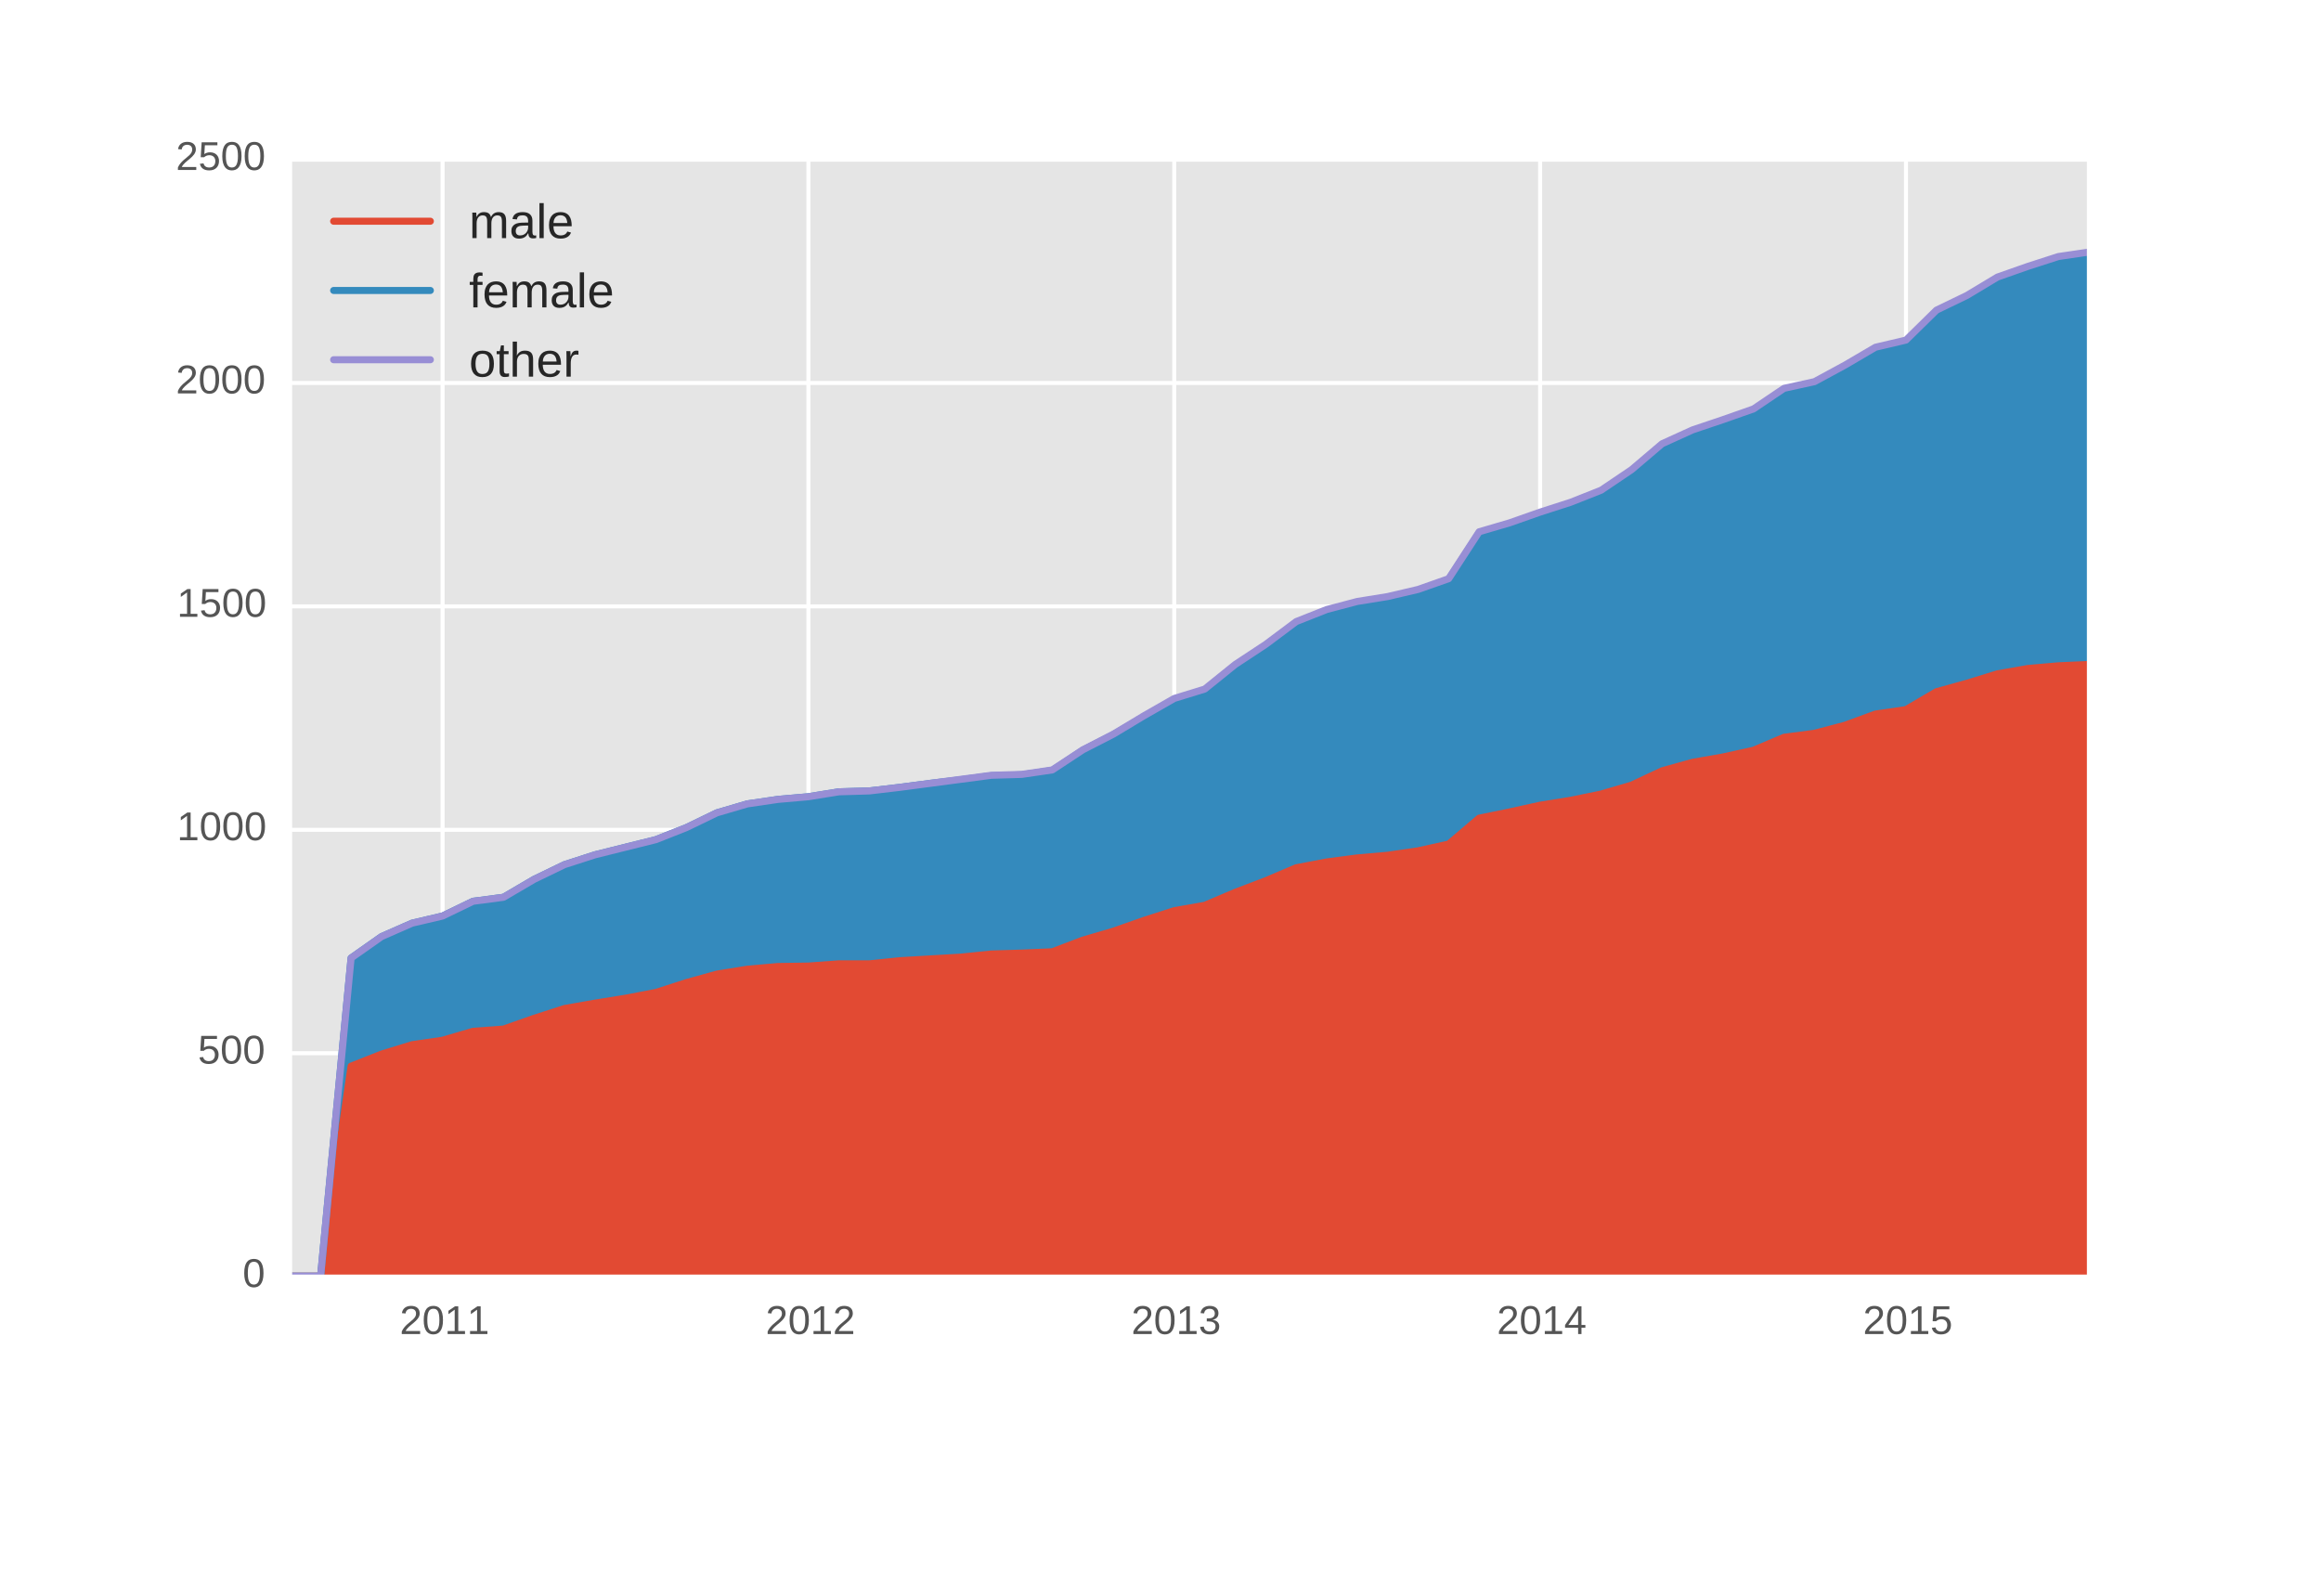 <?xml version="1.0" encoding="utf-8" standalone="no"?>
<!DOCTYPE svg PUBLIC "-//W3C//DTD SVG 1.1//EN"
  "http://www.w3.org/Graphics/SVG/1.1/DTD/svg11.dtd">
<!-- Created with matplotlib (http://matplotlib.org/) -->
<svg height="396pt" version="1.1" viewBox="0 0 576 396" width="576pt" xmlns="http://www.w3.org/2000/svg" xmlns:xlink="http://www.w3.org/1999/xlink">
 <defs>
  <style type="text/css">
*{stroke-linecap:butt;stroke-linejoin:round;}
  </style>
 </defs>
 <g id="figure_1">
  <g id="patch_1">
   <path d="
M0 396
L576 396
L576 0
L0 0
z
" style="fill:#ffffff;"/>
  </g>
  <g id="axes_1">
   <g id="patch_2">
    <path d="
M72 316.8
L518.4 316.8
L518.4 39.6
L72 39.6
z
" style="fill:#e5e5e5;"/>
   </g>
   <g id="matplotlib.axis_1">
    <g id="xtick_1">
     <g id="line2d_1">
      <path clip-path="url(#p8a09ff3b76)" d="
M109.831 316.8
L109.831 39.6" style="fill:none;stroke:#ffffff;stroke-linecap:round;"/>
     </g>
     <g id="line2d_2">
      <defs>
       <path d="
M0 0
L0 0" id="mbebddedda8" style="stroke:#555555;"/>
      </defs>
      <g>
       <use style="fill:#555555;stroke:#555555;" x="109.831" xlink:href="#mbebddedda8" y="316.8"/>
      </g>
     </g>
     <g id="line2d_3">
      <g>
       <use style="fill:#555555;stroke:#555555;" x="109.831" xlink:href="#mbebddedda8" y="39.6"/>
      </g>
     </g>
     <g id="text_1">
      <!-- 2011 -->
      <defs>
       <path d="
M5.031 0
L5.031 6.203
Q7.516 11.922 11.109 16.281
Q14.703 20.656 18.656 24.188
Q22.609 27.734 26.484 30.766
Q30.375 33.797 33.5 36.812
Q36.625 39.844 38.547 43.156
Q40.484 46.484 40.484 50.688
Q40.484 53.609 39.594 55.828
Q38.719 58.062 37.062 59.562
Q35.406 61.078 33.078 61.828
Q30.766 62.594 27.938 62.594
Q25.297 62.594 22.969 61.859
Q20.656 61.141 18.844 59.672
Q17.047 58.203 15.891 56.031
Q14.75 53.859 14.406 50.984
L5.422 51.812
Q5.859 55.516 7.469 58.781
Q9.078 62.062 11.906 64.531
Q14.75 67 18.719 68.406
Q22.703 69.828 27.938 69.828
Q33.062 69.828 37.062 68.609
Q41.062 67.391 43.812 64.984
Q46.578 62.594 48.047 59.078
Q49.516 55.562 49.516 50.984
Q49.516 47.516 48.266 44.391
Q47.016 41.266 44.938 38.422
Q42.875 35.594 40.141 32.953
Q37.406 30.328 34.422 27.812
Q31.453 25.297 28.422 22.828
Q25.391 20.359 22.719 17.859
Q20.062 15.375 17.969 12.812
Q15.875 10.25 14.703 7.469
L50.594 7.469
L50.594 0
z
" id="LiberationSans-32"/>
       <path d="
M7.625 0
L7.625 7.469
L25.141 7.469
L25.141 60.406
L9.625 49.312
L9.625 57.625
L25.875 68.797
L33.984 68.797
L33.984 7.469
L50.734 7.469
L50.734 0
z
" id="LiberationSans-31"/>
       <path d="
M51.703 34.422
Q51.703 24.516 49.828 17.75
Q47.953 10.984 44.703 6.812
Q41.453 2.641 37.062 0.828
Q32.672 -0.984 27.688 -0.984
Q22.656 -0.984 18.312 0.828
Q13.969 2.641 10.766 6.781
Q7.562 10.938 5.734 17.703
Q3.906 24.469 3.906 34.422
Q3.906 44.828 5.734 51.641
Q7.562 58.453 10.781 62.5
Q14.016 66.547 18.406 68.188
Q22.797 69.828 27.984 69.828
Q32.906 69.828 37.219 68.188
Q41.547 66.547 44.766 62.5
Q48 58.453 49.844 51.641
Q51.703 44.828 51.703 34.422
M42.781 34.422
Q42.781 42.625 41.797 48.062
Q40.828 53.516 38.922 56.766
Q37.016 60.016 34.25 61.359
Q31.5 62.703 27.984 62.703
Q24.266 62.703 21.438 61.328
Q18.609 59.969 16.672 56.719
Q14.75 53.469 13.766 48.016
Q12.797 42.578 12.797 34.422
Q12.797 26.516 13.797 21.094
Q14.797 15.672 16.719 12.375
Q18.656 9.078 21.438 7.641
Q24.219 6.203 27.781 6.203
Q31.25 6.203 34.031 7.641
Q36.812 9.078 38.734 12.375
Q40.672 15.672 41.719 21.094
Q42.781 26.516 42.781 34.422" id="LiberationSans-30"/>
      </defs>
      <g style="fill:#555555;" transform="translate(99.204 331.047)scale(0.1 -0.1)">
       <use xlink:href="#LiberationSans-32"/>
       <use x="55.615" xlink:href="#LiberationSans-30"/>
       <use x="111.23" xlink:href="#LiberationSans-31"/>
       <use x="166.846" xlink:href="#LiberationSans-31"/>
      </g>
     </g>
    </g>
    <g id="xtick_2">
     <g id="line2d_4">
      <path clip-path="url(#p8a09ff3b76)" d="
M200.624 316.8
L200.624 39.6" style="fill:none;stroke:#ffffff;stroke-linecap:round;"/>
     </g>
     <g id="line2d_5">
      <g>
       <use style="fill:#555555;stroke:#555555;" x="200.624" xlink:href="#mbebddedda8" y="316.8"/>
      </g>
     </g>
     <g id="line2d_6">
      <g>
       <use style="fill:#555555;stroke:#555555;" x="200.624" xlink:href="#mbebddedda8" y="39.6"/>
      </g>
     </g>
     <g id="text_2">
      <!-- 2012 -->
      <g style="fill:#555555;" transform="translate(190.004 331.047)scale(0.1 -0.1)">
       <use xlink:href="#LiberationSans-32"/>
       <use x="55.615" xlink:href="#LiberationSans-30"/>
       <use x="111.23" xlink:href="#LiberationSans-31"/>
       <use x="166.846" xlink:href="#LiberationSans-32"/>
      </g>
     </g>
    </g>
    <g id="xtick_3">
     <g id="line2d_7">
      <path clip-path="url(#p8a09ff3b76)" d="
M291.417 316.8
L291.417 39.6" style="fill:none;stroke:#ffffff;stroke-linecap:round;"/>
     </g>
     <g id="line2d_8">
      <g>
       <use style="fill:#555555;stroke:#555555;" x="291.417" xlink:href="#mbebddedda8" y="316.8"/>
      </g>
     </g>
     <g id="line2d_9">
      <g>
       <use style="fill:#555555;stroke:#555555;" x="291.417" xlink:href="#mbebddedda8" y="39.6"/>
      </g>
     </g>
     <g id="text_3">
      <!-- 2013 -->
      <defs>
       <path d="
M51.219 19
Q51.219 14.266 49.672 10.547
Q48.141 6.844 45.188 4.266
Q42.234 1.703 37.859 0.359
Q33.5 -0.984 27.875 -0.984
Q21.484 -0.984 17.109 0.609
Q12.75 2.203 9.906 4.812
Q7.078 7.422 5.656 10.766
Q4.25 14.109 3.812 17.672
L12.891 18.5
Q13.281 15.766 14.328 13.516
Q15.375 11.281 17.188 9.672
Q19 8.062 21.625 7.172
Q24.266 6.297 27.875 6.297
Q34.516 6.297 38.297 9.562
Q42.094 12.844 42.094 19.281
Q42.094 23.094 40.406 25.406
Q38.719 27.734 36.203 29.031
Q33.688 30.328 30.734 30.766
Q27.781 31.203 25.297 31.203
L20.312 31.203
L20.312 38.812
L25.094 38.812
Q27.594 38.812 30.266 39.328
Q32.953 39.844 35.172 41.188
Q37.406 42.531 38.844 44.828
Q40.281 47.125 40.281 50.688
Q40.281 56.203 37.031 59.391
Q33.797 62.594 27.391 62.594
Q21.578 62.594 17.984 59.609
Q14.406 56.641 13.812 51.219
L4.984 51.906
Q5.516 56.453 7.469 59.812
Q9.422 63.188 12.422 65.406
Q15.438 67.625 19.281 68.719
Q23.141 69.828 27.484 69.828
Q33.25 69.828 37.391 68.375
Q41.547 66.938 44.188 64.469
Q46.828 62.016 48.062 58.688
Q49.312 55.375 49.312 51.609
Q49.312 48.578 48.484 45.938
Q47.656 43.312 45.891 41.203
Q44.141 39.109 41.422 37.594
Q38.719 36.078 34.906 35.297
L34.906 35.109
Q39.062 34.672 42.141 33.219
Q45.219 31.781 47.219 29.625
Q49.219 27.484 50.219 24.75
Q51.219 22.016 51.219 19" id="LiberationSans-33"/>
      </defs>
      <g style="fill:#555555;" transform="translate(280.766 331.047)scale(0.1 -0.1)">
       <use xlink:href="#LiberationSans-32"/>
       <use x="55.615" xlink:href="#LiberationSans-30"/>
       <use x="111.23" xlink:href="#LiberationSans-31"/>
       <use x="166.846" xlink:href="#LiberationSans-33"/>
      </g>
     </g>
    </g>
    <g id="xtick_4">
     <g id="line2d_10">
      <path clip-path="url(#p8a09ff3b76)" d="
M382.21 316.8
L382.21 39.6" style="fill:none;stroke:#ffffff;stroke-linecap:round;"/>
     </g>
     <g id="line2d_11">
      <g>
       <use style="fill:#555555;stroke:#555555;" x="382.21" xlink:href="#mbebddedda8" y="316.8"/>
      </g>
     </g>
     <g id="line2d_12">
      <g>
       <use style="fill:#555555;stroke:#555555;" x="382.21" xlink:href="#mbebddedda8" y="39.6"/>
      </g>
     </g>
     <g id="text_4">
      <!-- 2014 -->
      <defs>
       <path d="
M43.016 15.578
L43.016 0
L34.719 0
L34.719 15.578
L2.297 15.578
L2.297 22.406
L33.797 68.797
L43.016 68.797
L43.016 22.516
L52.688 22.516
L52.688 15.578
z

M34.719 58.891
Q34.625 58.641 34.234 57.938
Q33.844 57.234 33.344 56.344
Q32.859 55.469 32.344 54.562
Q31.844 53.656 31.453 53.078
L13.812 27.094
Q13.578 26.703 13.109 26.062
Q12.641 25.438 12.156 24.781
Q11.672 24.125 11.172 23.484
Q10.688 22.859 10.406 22.516
L34.719 22.516
z
" id="LiberationSans-34"/>
      </defs>
      <g style="fill:#555555;" transform="translate(371.486 331.047)scale(0.1 -0.1)">
       <use xlink:href="#LiberationSans-32"/>
       <use x="55.615" xlink:href="#LiberationSans-30"/>
       <use x="111.23" xlink:href="#LiberationSans-31"/>
       <use x="166.846" xlink:href="#LiberationSans-34"/>
      </g>
     </g>
    </g>
    <g id="xtick_5">
     <g id="line2d_13">
      <path clip-path="url(#p8a09ff3b76)" d="
M473.003 316.8
L473.003 39.6" style="fill:none;stroke:#ffffff;stroke-linecap:round;"/>
     </g>
     <g id="line2d_14">
      <g>
       <use style="fill:#555555;stroke:#555555;" x="473.003" xlink:href="#mbebddedda8" y="316.8"/>
      </g>
     </g>
     <g id="line2d_15">
      <g>
       <use style="fill:#555555;stroke:#555555;" x="473.003" xlink:href="#mbebddedda8" y="39.6"/>
      </g>
     </g>
     <g id="text_5">
      <!-- 2015 -->
      <defs>
       <path d="
M51.422 22.406
Q51.422 17.234 49.859 12.938
Q48.297 8.641 45.219 5.531
Q42.141 2.438 37.578 0.719
Q33.016 -0.984 27 -0.984
Q21.578 -0.984 17.547 0.281
Q13.531 1.562 10.734 3.781
Q7.953 6 6.312 8.984
Q4.688 11.969 4 15.375
L12.891 16.406
Q13.422 14.453 14.391 12.625
Q15.375 10.797 17.062 9.344
Q18.75 7.906 21.219 7.047
Q23.688 6.203 27.203 6.203
Q30.609 6.203 33.391 7.25
Q36.188 8.297 38.156 10.344
Q40.141 12.406 41.203 15.375
Q42.281 18.359 42.281 22.219
Q42.281 25.391 41.25 28.047
Q40.234 30.719 38.328 32.641
Q36.422 34.578 33.656 35.641
Q30.906 36.719 27.391 36.719
Q25.203 36.719 23.344 36.328
Q21.484 35.938 19.891 35.25
Q18.312 34.578 17.016 33.672
Q15.719 32.766 14.594 31.781
L6 31.781
L8.297 68.797
L47.406 68.797
L47.406 61.328
L16.312 61.328
L14.984 39.5
Q17.328 41.312 20.844 42.594
Q24.359 43.891 29.203 43.891
Q34.328 43.891 38.422 42.328
Q42.531 40.766 45.406 37.906
Q48.297 35.062 49.859 31.109
Q51.422 27.156 51.422 22.406" id="LiberationSans-35"/>
      </defs>
      <g style="fill:#555555;" transform="translate(462.342 331.047)scale(0.1 -0.1)">
       <use xlink:href="#LiberationSans-32"/>
       <use x="55.615" xlink:href="#LiberationSans-30"/>
       <use x="111.23" xlink:href="#LiberationSans-31"/>
       <use x="166.846" xlink:href="#LiberationSans-35"/>
      </g>
     </g>
    </g>
    <g id="xtick_6">
     <g id="line2d_16">
      <defs>
       <path d="
M0 0
L0 0" id="m8bc147ca23" style="stroke:#555555;stroke-width:0.5;"/>
      </defs>
      <g>
       <use style="fill:#555555;stroke:#555555;stroke-width:0.5;" x="87.132" xlink:href="#m8bc147ca23" y="316.8"/>
      </g>
     </g>
     <g id="line2d_17">
      <g>
       <use style="fill:#555555;stroke:#555555;stroke-width:0.5;" x="87.132" xlink:href="#m8bc147ca23" y="39.6"/>
      </g>
     </g>
    </g>
    <g id="xtick_7">
     <g id="line2d_18">
      <g>
       <use style="fill:#555555;stroke:#555555;stroke-width:0.5;" x="109.831" xlink:href="#m8bc147ca23" y="316.8"/>
      </g>
     </g>
     <g id="line2d_19">
      <g>
       <use style="fill:#555555;stroke:#555555;stroke-width:0.5;" x="109.831" xlink:href="#m8bc147ca23" y="39.6"/>
      </g>
     </g>
    </g>
    <g id="xtick_8">
     <g id="line2d_20">
      <g>
       <use style="fill:#555555;stroke:#555555;stroke-width:0.5;" x="132.529" xlink:href="#m8bc147ca23" y="316.8"/>
      </g>
     </g>
     <g id="line2d_21">
      <g>
       <use style="fill:#555555;stroke:#555555;stroke-width:0.5;" x="132.529" xlink:href="#m8bc147ca23" y="39.6"/>
      </g>
     </g>
    </g>
    <g id="xtick_9">
     <g id="line2d_22">
      <g>
       <use style="fill:#555555;stroke:#555555;stroke-width:0.5;" x="155.227" xlink:href="#m8bc147ca23" y="316.8"/>
      </g>
     </g>
     <g id="line2d_23">
      <g>
       <use style="fill:#555555;stroke:#555555;stroke-width:0.5;" x="155.227" xlink:href="#m8bc147ca23" y="39.6"/>
      </g>
     </g>
    </g>
    <g id="xtick_10">
     <g id="line2d_24">
      <g>
       <use style="fill:#555555;stroke:#555555;stroke-width:0.5;" x="177.925" xlink:href="#m8bc147ca23" y="316.8"/>
      </g>
     </g>
     <g id="line2d_25">
      <g>
       <use style="fill:#555555;stroke:#555555;stroke-width:0.5;" x="177.925" xlink:href="#m8bc147ca23" y="39.6"/>
      </g>
     </g>
    </g>
    <g id="xtick_11">
     <g id="line2d_26">
      <g>
       <use style="fill:#555555;stroke:#555555;stroke-width:0.5;" x="200.624" xlink:href="#m8bc147ca23" y="316.8"/>
      </g>
     </g>
     <g id="line2d_27">
      <g>
       <use style="fill:#555555;stroke:#555555;stroke-width:0.5;" x="200.624" xlink:href="#m8bc147ca23" y="39.6"/>
      </g>
     </g>
    </g>
    <g id="xtick_12">
     <g id="line2d_28">
      <g>
       <use style="fill:#555555;stroke:#555555;stroke-width:0.5;" x="223.322" xlink:href="#m8bc147ca23" y="316.8"/>
      </g>
     </g>
     <g id="line2d_29">
      <g>
       <use style="fill:#555555;stroke:#555555;stroke-width:0.5;" x="223.322" xlink:href="#m8bc147ca23" y="39.6"/>
      </g>
     </g>
    </g>
    <g id="xtick_13">
     <g id="line2d_30">
      <g>
       <use style="fill:#555555;stroke:#555555;stroke-width:0.5;" x="246.02" xlink:href="#m8bc147ca23" y="316.8"/>
      </g>
     </g>
     <g id="line2d_31">
      <g>
       <use style="fill:#555555;stroke:#555555;stroke-width:0.5;" x="246.02" xlink:href="#m8bc147ca23" y="39.6"/>
      </g>
     </g>
    </g>
    <g id="xtick_14">
     <g id="line2d_32">
      <g>
       <use style="fill:#555555;stroke:#555555;stroke-width:0.5;" x="268.719" xlink:href="#m8bc147ca23" y="316.8"/>
      </g>
     </g>
     <g id="line2d_33">
      <g>
       <use style="fill:#555555;stroke:#555555;stroke-width:0.5;" x="268.719" xlink:href="#m8bc147ca23" y="39.6"/>
      </g>
     </g>
    </g>
    <g id="xtick_15">
     <g id="line2d_34">
      <g>
       <use style="fill:#555555;stroke:#555555;stroke-width:0.5;" x="291.417" xlink:href="#m8bc147ca23" y="316.8"/>
      </g>
     </g>
     <g id="line2d_35">
      <g>
       <use style="fill:#555555;stroke:#555555;stroke-width:0.5;" x="291.417" xlink:href="#m8bc147ca23" y="39.6"/>
      </g>
     </g>
    </g>
    <g id="xtick_16">
     <g id="line2d_36">
      <g>
       <use style="fill:#555555;stroke:#555555;stroke-width:0.5;" x="314.115" xlink:href="#m8bc147ca23" y="316.8"/>
      </g>
     </g>
     <g id="line2d_37">
      <g>
       <use style="fill:#555555;stroke:#555555;stroke-width:0.5;" x="314.115" xlink:href="#m8bc147ca23" y="39.6"/>
      </g>
     </g>
    </g>
    <g id="xtick_17">
     <g id="line2d_38">
      <g>
       <use style="fill:#555555;stroke:#555555;stroke-width:0.5;" x="336.814" xlink:href="#m8bc147ca23" y="316.8"/>
      </g>
     </g>
     <g id="line2d_39">
      <g>
       <use style="fill:#555555;stroke:#555555;stroke-width:0.5;" x="336.814" xlink:href="#m8bc147ca23" y="39.6"/>
      </g>
     </g>
    </g>
    <g id="xtick_18">
     <g id="line2d_40">
      <g>
       <use style="fill:#555555;stroke:#555555;stroke-width:0.5;" x="359.512" xlink:href="#m8bc147ca23" y="316.8"/>
      </g>
     </g>
     <g id="line2d_41">
      <g>
       <use style="fill:#555555;stroke:#555555;stroke-width:0.5;" x="359.512" xlink:href="#m8bc147ca23" y="39.6"/>
      </g>
     </g>
    </g>
    <g id="xtick_19">
     <g id="line2d_42">
      <g>
       <use style="fill:#555555;stroke:#555555;stroke-width:0.5;" x="382.21" xlink:href="#m8bc147ca23" y="316.8"/>
      </g>
     </g>
     <g id="line2d_43">
      <g>
       <use style="fill:#555555;stroke:#555555;stroke-width:0.5;" x="382.21" xlink:href="#m8bc147ca23" y="39.6"/>
      </g>
     </g>
    </g>
    <g id="xtick_20">
     <g id="line2d_44">
      <g>
       <use style="fill:#555555;stroke:#555555;stroke-width:0.5;" x="404.908" xlink:href="#m8bc147ca23" y="316.8"/>
      </g>
     </g>
     <g id="line2d_45">
      <g>
       <use style="fill:#555555;stroke:#555555;stroke-width:0.5;" x="404.908" xlink:href="#m8bc147ca23" y="39.6"/>
      </g>
     </g>
    </g>
    <g id="xtick_21">
     <g id="line2d_46">
      <g>
       <use style="fill:#555555;stroke:#555555;stroke-width:0.5;" x="427.607" xlink:href="#m8bc147ca23" y="316.8"/>
      </g>
     </g>
     <g id="line2d_47">
      <g>
       <use style="fill:#555555;stroke:#555555;stroke-width:0.5;" x="427.607" xlink:href="#m8bc147ca23" y="39.6"/>
      </g>
     </g>
    </g>
    <g id="xtick_22">
     <g id="line2d_48">
      <g>
       <use style="fill:#555555;stroke:#555555;stroke-width:0.5;" x="450.305" xlink:href="#m8bc147ca23" y="316.8"/>
      </g>
     </g>
     <g id="line2d_49">
      <g>
       <use style="fill:#555555;stroke:#555555;stroke-width:0.5;" x="450.305" xlink:href="#m8bc147ca23" y="39.6"/>
      </g>
     </g>
    </g>
    <g id="xtick_23">
     <g id="line2d_50">
      <g>
       <use style="fill:#555555;stroke:#555555;stroke-width:0.5;" x="473.003" xlink:href="#m8bc147ca23" y="316.8"/>
      </g>
     </g>
     <g id="line2d_51">
      <g>
       <use style="fill:#555555;stroke:#555555;stroke-width:0.5;" x="473.003" xlink:href="#m8bc147ca23" y="39.6"/>
      </g>
     </g>
    </g>
    <g id="xtick_24">
     <g id="line2d_52">
      <g>
       <use style="fill:#555555;stroke:#555555;stroke-width:0.5;" x="495.702" xlink:href="#m8bc147ca23" y="316.8"/>
      </g>
     </g>
     <g id="line2d_53">
      <g>
       <use style="fill:#555555;stroke:#555555;stroke-width:0.5;" x="495.702" xlink:href="#m8bc147ca23" y="39.6"/>
      </g>
     </g>
    </g>
    <g id="xtick_25">
     <g id="line2d_54">
      <g>
       <use style="fill:#555555;stroke:#555555;stroke-width:0.5;" x="518.4" xlink:href="#m8bc147ca23" y="316.8"/>
      </g>
     </g>
     <g id="line2d_55">
      <g>
       <use style="fill:#555555;stroke:#555555;stroke-width:0.5;" x="518.4" xlink:href="#m8bc147ca23" y="39.6"/>
      </g>
     </g>
    </g>
   </g>
   <g id="matplotlib.axis_2">
    <g id="ytick_1">
     <g id="line2d_56">
      <path clip-path="url(#p8a09ff3b76)" d="
M72 316.8
L518.4 316.8" style="fill:none;stroke:#ffffff;stroke-linecap:round;"/>
     </g>
     <g id="line2d_57">
      <g>
       <use style="fill:#555555;stroke:#555555;" x="72.0" xlink:href="#mbebddedda8" y="316.8"/>
      </g>
     </g>
     <g id="line2d_58">
      <g>
       <use style="fill:#555555;stroke:#555555;" x="518.4" xlink:href="#mbebddedda8" y="316.8"/>
      </g>
     </g>
     <g id="text_6">
      <!-- 0 -->
      <g style="fill:#555555;" transform="translate(60.22 319.386)scale(0.1 -0.1)">
       <use xlink:href="#LiberationSans-30"/>
      </g>
     </g>
    </g>
    <g id="ytick_2">
     <g id="line2d_59">
      <path clip-path="url(#p8a09ff3b76)" d="
M72 261.36
L518.4 261.36" style="fill:none;stroke:#ffffff;stroke-linecap:round;"/>
     </g>
     <g id="line2d_60">
      <g>
       <use style="fill:#555555;stroke:#555555;" x="72.0" xlink:href="#mbebddedda8" y="261.36"/>
      </g>
     </g>
     <g id="line2d_61">
      <g>
       <use style="fill:#555555;stroke:#555555;" x="518.4" xlink:href="#mbebddedda8" y="261.36"/>
      </g>
     </g>
     <g id="text_7">
      <!-- 500 -->
      <g style="fill:#555555;" transform="translate(49.108 263.946)scale(0.1 -0.1)">
       <use xlink:href="#LiberationSans-35"/>
       <use x="55.615" xlink:href="#LiberationSans-30"/>
       <use x="111.23" xlink:href="#LiberationSans-30"/>
      </g>
     </g>
    </g>
    <g id="ytick_3">
     <g id="line2d_62">
      <path clip-path="url(#p8a09ff3b76)" d="
M72 205.92
L518.4 205.92" style="fill:none;stroke:#ffffff;stroke-linecap:round;"/>
     </g>
     <g id="line2d_63">
      <g>
       <use style="fill:#555555;stroke:#555555;" x="72.0" xlink:href="#mbebddedda8" y="205.92"/>
      </g>
     </g>
     <g id="line2d_64">
      <g>
       <use style="fill:#555555;stroke:#555555;" x="518.4" xlink:href="#mbebddedda8" y="205.92"/>
      </g>
     </g>
     <g id="text_8">
      <!-- 1000 -->
      <g style="fill:#555555;" transform="translate(43.909 208.506)scale(0.1 -0.1)">
       <use xlink:href="#LiberationSans-31"/>
       <use x="55.615" xlink:href="#LiberationSans-30"/>
       <use x="111.23" xlink:href="#LiberationSans-30"/>
       <use x="166.846" xlink:href="#LiberationSans-30"/>
      </g>
     </g>
    </g>
    <g id="ytick_4">
     <g id="line2d_65">
      <path clip-path="url(#p8a09ff3b76)" d="
M72 150.48
L518.4 150.48" style="fill:none;stroke:#ffffff;stroke-linecap:round;"/>
     </g>
     <g id="line2d_66">
      <g>
       <use style="fill:#555555;stroke:#555555;" x="72.0" xlink:href="#mbebddedda8" y="150.48"/>
      </g>
     </g>
     <g id="line2d_67">
      <g>
       <use style="fill:#555555;stroke:#555555;" x="518.4" xlink:href="#mbebddedda8" y="150.48"/>
      </g>
     </g>
     <g id="text_9">
      <!-- 1500 -->
      <g style="fill:#555555;" transform="translate(43.909 153.066)scale(0.1 -0.1)">
       <use xlink:href="#LiberationSans-31"/>
       <use x="55.615" xlink:href="#LiberationSans-35"/>
       <use x="111.23" xlink:href="#LiberationSans-30"/>
       <use x="166.846" xlink:href="#LiberationSans-30"/>
      </g>
     </g>
    </g>
    <g id="ytick_5">
     <g id="line2d_68">
      <path clip-path="url(#p8a09ff3b76)" d="
M72 95.04
L518.4 95.04" style="fill:none;stroke:#ffffff;stroke-linecap:round;"/>
     </g>
     <g id="line2d_69">
      <g>
       <use style="fill:#555555;stroke:#555555;" x="72.0" xlink:href="#mbebddedda8" y="95.04"/>
      </g>
     </g>
     <g id="line2d_70">
      <g>
       <use style="fill:#555555;stroke:#555555;" x="518.4" xlink:href="#mbebddedda8" y="95.04"/>
      </g>
     </g>
     <g id="text_10">
      <!-- 2000 -->
      <g style="fill:#555555;" transform="translate(43.65 97.626)scale(0.1 -0.1)">
       <use xlink:href="#LiberationSans-32"/>
       <use x="55.615" xlink:href="#LiberationSans-30"/>
       <use x="111.23" xlink:href="#LiberationSans-30"/>
       <use x="166.846" xlink:href="#LiberationSans-30"/>
      </g>
     </g>
    </g>
    <g id="ytick_6">
     <g id="line2d_71">
      <path clip-path="url(#p8a09ff3b76)" d="
M72 39.6
L518.4 39.6" style="fill:none;stroke:#ffffff;stroke-linecap:round;"/>
     </g>
     <g id="line2d_72">
      <g>
       <use style="fill:#555555;stroke:#555555;" x="72.0" xlink:href="#mbebddedda8" y="39.6"/>
      </g>
     </g>
     <g id="line2d_73">
      <g>
       <use style="fill:#555555;stroke:#555555;" x="518.4" xlink:href="#mbebddedda8" y="39.6"/>
      </g>
     </g>
     <g id="text_11">
      <!-- 2500 -->
      <g style="fill:#555555;" transform="translate(43.65 42.186)scale(0.1 -0.1)">
       <use xlink:href="#LiberationSans-32"/>
       <use x="55.615" xlink:href="#LiberationSans-35"/>
       <use x="111.23" xlink:href="#LiberationSans-30"/>
       <use x="166.846" xlink:href="#LiberationSans-30"/>
      </g>
     </g>
    </g>
   </g>
   <g id="PolyCollection_1">
    <defs>
     <path d="
M72 -79.311
L72 -79.2
L79.566 -79.2
L87.132 -79.2
L94.698 -79.2
L102.264 -79.2
L109.831 -79.2
L117.397 -79.2
L124.963 -79.2
L132.529 -79.2
L140.095 -79.2
L147.661 -79.2
L155.227 -79.2
L162.793 -79.2
L170.359 -79.2
L177.925 -79.2
L185.492 -79.2
L193.058 -79.2
L200.624 -79.2
L208.19 -79.2
L215.756 -79.2
L223.322 -79.2
L230.888 -79.2
L238.454 -79.2
L246.02 -79.2
L253.586 -79.2
L261.153 -79.2
L268.719 -79.2
L276.285 -79.2
L283.851 -79.2
L291.417 -79.2
L298.983 -79.2
L306.549 -79.2
L314.115 -79.2
L321.681 -79.2
L329.247 -79.2
L336.814 -79.2
L344.38 -79.2
L351.946 -79.2
L359.512 -79.2
L367.078 -79.2
L374.644 -79.2
L382.21 -79.2
L389.776 -79.2
L397.342 -79.2
L404.908 -79.2
L412.475 -79.2
L420.041 -79.2
L427.607 -79.2
L435.173 -79.2
L442.739 -79.2
L450.305 -79.2
L457.871 -79.2
L465.437 -79.2
L473.003 -79.2
L480.569 -79.2
L488.136 -79.2
L495.702 -79.2
L503.268 -79.2
L510.834 -79.2
L518.4 -79.2
L518.4 -231.106
L518.4 -231.106
L510.834 -230.773
L503.268 -230.108
L495.702 -228.777
L488.136 -226.449
L480.569 -224.342
L473.003 -219.907
L465.437 -218.798
L457.871 -216.026
L450.305 -214.03
L442.739 -213.032
L435.173 -209.817
L427.607 -208.153
L420.041 -206.823
L412.475 -204.716
L404.908 -201.168
L397.342 -198.95
L389.776 -197.398
L382.21 -196.178
L374.644 -194.515
L367.078 -192.963
L359.512 -186.532
L351.946 -184.869
L344.38 -183.76
L336.814 -183.095
L329.247 -182.097
L321.681 -180.655
L314.115 -177.44
L306.549 -174.557
L298.983 -171.341
L291.417 -170.011
L283.851 -167.571
L276.285 -164.91
L268.719 -162.693
L261.153 -159.81
L253.586 -159.477
L246.02 -159.255
L238.454 -158.479
L230.888 -158.036
L223.322 -157.592
L215.756 -156.816
L208.19 -156.816
L200.624 -156.262
L193.058 -156.151
L185.492 -155.485
L177.925 -154.266
L170.359 -152.159
L162.793 -149.72
L155.227 -148.278
L147.661 -147.059
L140.095 -145.728
L132.529 -143.289
L124.963 -140.628
L117.397 -140.073
L109.831 -137.856
L102.264 -136.747
L94.698 -134.418
L87.132 -131.424
L79.566 -79.311
L72 -79.311
z
" id="m5f0b0f7695" style="stroke:#e24a33;stroke-width:0.5;"/>
    </defs>
    <g clip-path="url(#p8a09ff3b76)">
     <use style="fill:#e24a33;stroke:#e24a33;stroke-width:0.5;" x="0.0" xlink:href="#m5f0b0f7695" y="396.0"/>
    </g>
   </g>
   <g id="PolyCollection_2">
    <defs>
     <path d="
M72 -79.311
L72 -79.311
L79.566 -79.311
L87.132 -131.424
L94.698 -134.418
L102.264 -136.747
L109.831 -137.856
L117.397 -140.073
L124.963 -140.628
L132.529 -143.289
L140.095 -145.728
L147.661 -147.059
L155.227 -148.278
L162.793 -149.72
L170.359 -152.159
L177.925 -154.266
L185.492 -155.485
L193.058 -156.151
L200.624 -156.262
L208.19 -156.816
L215.756 -156.816
L223.322 -157.592
L230.888 -158.036
L238.454 -158.479
L246.02 -159.255
L253.586 -159.477
L261.153 -159.81
L268.719 -162.693
L276.285 -164.91
L283.851 -167.571
L291.417 -170.011
L298.983 -171.341
L306.549 -174.557
L314.115 -177.44
L321.681 -180.655
L329.247 -182.097
L336.814 -183.095
L344.38 -183.76
L351.946 -184.869
L359.512 -186.532
L367.078 -192.963
L374.644 -194.515
L382.21 -196.178
L389.776 -197.398
L397.342 -198.95
L404.908 -201.168
L412.475 -204.716
L420.041 -206.823
L427.607 -208.153
L435.173 -209.817
L442.739 -213.032
L450.305 -214.03
L457.871 -216.026
L465.437 -218.798
L473.003 -219.907
L480.569 -224.342
L488.136 -226.449
L495.702 -228.777
L503.268 -230.108
L510.834 -230.773
L518.4 -231.106
L518.4 -332.672
L518.4 -332.672
L510.834 -331.785
L503.268 -329.345
L495.702 -326.795
L488.136 -322.249
L480.569 -318.59
L473.003 -311.161
L465.437 -309.387
L457.871 -304.952
L450.305 -300.849
L442.739 -299.186
L435.173 -294.085
L427.607 -291.424
L420.041 -288.874
L412.475 -285.548
L404.908 -279.117
L397.342 -274.127
L389.776 -271.133
L382.21 -268.694
L374.644 -266.033
L367.078 -263.815
L359.512 -252.173
L351.946 -249.512
L344.38 -247.738
L336.814 -246.518
L329.247 -244.522
L321.681 -241.528
L314.115 -235.873
L306.549 -230.884
L298.983 -224.785
L291.417 -222.457
L283.851 -218.133
L276.285 -213.697
L268.719 -209.817
L261.153 -204.827
L253.586 -203.718
L246.02 -203.496
L238.454 -202.499
L230.888 -201.612
L223.322 -200.614
L215.756 -199.727
L208.19 -199.505
L200.624 -198.285
L193.058 -197.62
L185.492 -196.511
L177.925 -194.293
L170.359 -190.634
L162.793 -187.641
L155.227 -185.756
L147.661 -183.871
L140.095 -181.431
L132.529 -177.772
L124.963 -173.337
L117.397 -172.339
L109.831 -168.68
L102.264 -166.906
L94.698 -163.58
L87.132 -158.257
L79.566 -79.311
L72 -79.311
z
" id="m24b8c886e2" style="stroke:#348abd;stroke-width:0.5;"/>
    </defs>
    <g clip-path="url(#p8a09ff3b76)">
     <use style="fill:#348abd;stroke:#348abd;stroke-width:0.5;" x="0.0" xlink:href="#m24b8c886e2" y="396.0"/>
    </g>
   </g>
   <g id="PolyCollection_3">
    <defs>
     <path d="
M72 -79.311
L72 -79.311
L79.566 -79.311
L87.132 -158.257
L94.698 -163.58
L102.264 -166.906
L109.831 -168.68
L117.397 -172.339
L124.963 -173.337
L132.529 -177.772
L140.095 -181.431
L147.661 -183.871
L155.227 -185.756
L162.793 -187.641
L170.359 -190.634
L177.925 -194.293
L185.492 -196.511
L193.058 -197.62
L200.624 -198.285
L208.19 -199.505
L215.756 -199.727
L223.322 -200.614
L230.888 -201.612
L238.454 -202.499
L246.02 -203.496
L253.586 -203.718
L261.153 -204.827
L268.719 -209.817
L276.285 -213.697
L283.851 -218.133
L291.417 -222.457
L298.983 -224.785
L306.549 -230.884
L314.115 -235.873
L321.681 -241.528
L329.247 -244.522
L336.814 -246.518
L344.38 -247.738
L351.946 -249.512
L359.512 -252.173
L367.078 -263.815
L374.644 -266.033
L382.21 -268.694
L389.776 -271.133
L397.342 -274.127
L404.908 -279.117
L412.475 -285.548
L420.041 -288.874
L427.607 -291.424
L435.173 -294.085
L442.739 -299.186
L450.305 -300.849
L457.871 -304.952
L465.437 -309.387
L473.003 -311.161
L480.569 -318.59
L488.136 -322.249
L495.702 -326.795
L503.268 -329.345
L510.834 -331.785
L518.4 -332.672
L518.4 -333.448
L518.4 -333.448
L510.834 -332.339
L503.268 -329.9
L495.702 -327.239
L488.136 -322.692
L480.569 -319.033
L473.003 -311.604
L465.437 -309.83
L457.871 -305.395
L450.305 -301.293
L442.739 -299.629
L435.173 -294.529
L427.607 -291.868
L420.041 -289.318
L412.475 -285.88
L404.908 -279.449
L397.342 -274.349
L389.776 -271.355
L382.21 -268.916
L374.644 -266.255
L367.078 -264.037
L359.512 -252.395
L351.946 -249.733
L344.38 -247.959
L336.814 -246.74
L329.247 -244.744
L321.681 -241.75
L314.115 -236.095
L306.549 -231.106
L298.983 -225.007
L291.417 -222.679
L283.851 -218.354
L276.285 -213.808
L268.719 -209.928
L261.153 -204.938
L253.586 -203.829
L246.02 -203.607
L238.454 -202.609
L230.888 -201.612
L223.322 -200.614
L215.756 -199.727
L208.19 -199.505
L200.624 -198.285
L193.058 -197.62
L185.492 -196.511
L177.925 -194.293
L170.359 -190.634
L162.793 -187.641
L155.227 -185.756
L147.661 -183.871
L140.095 -181.431
L132.529 -177.772
L124.963 -173.337
L117.397 -172.339
L109.831 -168.68
L102.264 -166.906
L94.698 -163.58
L87.132 -158.257
L79.566 -79.311
L72 -79.311
z
" id="m918c957e18" style="stroke:#988ed5;stroke-width:0.5;"/>
    </defs>
    <g clip-path="url(#p8a09ff3b76)">
     <use style="fill:#988ed5;stroke:#988ed5;stroke-width:0.5;" x="0.0" xlink:href="#m918c957e18" y="396.0"/>
    </g>
   </g>
   <g id="line2d_74">
    <path clip-path="url(#p8a09ff3b76)" d="
M72 316.689
L79.566 316.689
L87.132 264.576
L94.698 261.582
L102.264 259.253
L109.831 258.144
L117.397 255.927
L124.963 255.372
L132.529 252.711
L140.095 250.272
L147.661 248.941
L155.227 247.722
L162.793 246.28
L170.359 243.841
L177.925 241.734
L185.492 240.515
L193.058 239.849
L200.624 239.738
L208.19 239.184
L215.756 239.184
L223.322 238.408
L230.888 237.964
L238.454 237.521
L246.02 236.745
L253.586 236.523
L261.153 236.19
L268.719 233.307
L276.285 231.09
L283.851 228.429
L291.417 225.989
L298.983 224.659
L306.549 221.443
L314.115 218.56
L321.681 215.345
L329.247 213.903
L336.814 212.905
L344.38 212.24
L351.946 211.131
L359.512 209.468
L367.078 203.037
L374.644 201.485
L382.21 199.822
L389.776 198.602
L397.342 197.05
L404.908 194.832
L412.475 191.284
L420.041 189.177
L427.607 187.847
L435.173 186.183
L442.739 182.968
L450.305 181.97
L457.871 179.974
L465.437 177.202
L473.003 176.093
L480.569 171.658
L488.136 169.551
L495.702 167.223
L503.268 165.892
L510.834 165.227
L518.4 164.894" style="fill:none;stroke:#e24a33;stroke-linecap:round;stroke-width:1.75;"/>
   </g>
   <g id="line2d_75">
    <path clip-path="url(#p8a09ff3b76)" d="
M72 316.689
L79.566 316.689
L87.132 237.743
L94.698 232.42
L102.264 229.094
L109.831 227.32
L117.397 223.661
L124.963 222.663
L132.529 218.228
L140.095 214.569
L147.661 212.129
L155.227 210.244
L162.793 208.359
L170.359 205.366
L177.925 201.707
L185.492 199.489
L193.058 198.38
L200.624 197.715
L208.19 196.495
L215.756 196.273
L223.322 195.386
L230.888 194.388
L238.454 193.501
L246.02 192.504
L253.586 192.282
L261.153 191.173
L268.719 186.183
L276.285 182.303
L283.851 177.867
L291.417 173.543
L298.983 171.215
L306.549 165.116
L314.115 160.127
L321.681 154.472
L329.247 151.478
L336.814 149.482
L344.38 148.262
L351.946 146.488
L359.512 143.827
L367.078 132.185
L374.644 129.967
L382.21 127.306
L389.776 124.867
L397.342 121.873
L404.908 116.883
L412.475 110.452
L420.041 107.126
L427.607 104.576
L435.173 101.915
L442.739 96.814
L450.305 95.151
L457.871 91.048
L465.437 86.613
L473.003 84.839
L480.569 77.41
L488.136 73.751
L495.702 69.205
L503.268 66.655
L510.834 64.215
L518.4 63.328" style="fill:none;stroke:#348abd;stroke-linecap:round;stroke-width:1.75;"/>
   </g>
   <g id="line2d_76">
    <path clip-path="url(#p8a09ff3b76)" d="
M72 316.689
L79.566 316.689
L87.132 237.743
L94.698 232.42
L102.264 229.094
L109.831 227.32
L117.397 223.661
L124.963 222.663
L132.529 218.228
L140.095 214.569
L147.661 212.129
L155.227 210.244
L162.793 208.359
L170.359 205.366
L177.925 201.707
L185.492 199.489
L193.058 198.38
L200.624 197.715
L208.19 196.495
L215.756 196.273
L223.322 195.386
L230.888 194.388
L238.454 193.391
L246.02 192.393
L253.586 192.171
L261.153 191.062
L268.719 186.072
L276.285 182.192
L283.851 177.646
L291.417 173.321
L298.983 170.993
L306.549 164.894
L314.115 159.905
L321.681 154.25
L329.247 151.256
L336.814 149.26
L344.38 148.041
L351.946 146.267
L359.512 143.605
L367.078 131.963
L374.644 129.745
L382.21 127.084
L389.776 124.645
L397.342 121.651
L404.908 116.551
L412.475 110.12
L420.041 106.682
L427.607 104.132
L435.173 101.471
L442.739 96.371
L450.305 94.707
L457.871 90.605
L465.437 86.17
L473.003 84.395
L480.569 76.967
L488.136 73.308
L495.702 68.761
L503.268 66.1
L510.834 63.661
L518.4 62.552" style="fill:none;stroke:#988ed5;stroke-linecap:round;stroke-width:1.75;"/>
   </g>
   <g id="patch_3">
    <path d="
M72 39.6
L518.4 39.6" style="fill:none;stroke:#ffffff;stroke-linecap:square;stroke-linejoin:miter;"/>
   </g>
   <g id="patch_4">
    <path d="
M518.4 316.8
L518.4 39.6" style="fill:none;stroke:#ffffff;stroke-linecap:square;stroke-linejoin:miter;"/>
   </g>
   <g id="patch_5">
    <path d="
M72 316.8
L518.4 316.8" style="fill:none;stroke:#ffffff;stroke-linecap:square;stroke-linejoin:miter;"/>
   </g>
   <g id="patch_6">
    <path d="
M72 316.8
L72 39.6" style="fill:none;stroke:#ffffff;stroke-linecap:square;stroke-linejoin:miter;"/>
   </g>
   <g id="legend_1">
    <g id="line2d_77">
     <path d="
M82.8 54.896
L106.8 54.896" style="fill:none;stroke:#e24a33;stroke-linecap:round;stroke-width:1.75;"/>
    </g>
    <g id="line2d_78"/>
    <g id="text_12">
     <!-- male -->
     <defs>
      <path d="
M37.5 0
L37.5 33.5
Q37.5 37.359 37.016 39.938
Q36.531 42.531 35.375 44.109
Q34.234 45.703 32.375 46.359
Q30.516 47.016 27.828 47.016
Q25.047 47.016 22.797 45.922
Q20.562 44.828 18.969 42.75
Q17.391 40.672 16.531 37.625
Q15.672 34.578 15.672 30.609
L15.672 0
L6.938 0
L6.938 41.547
Q6.938 43.219 6.906 45.047
Q6.891 46.875 6.828 48.5
Q6.781 50.141 6.734 51.312
Q6.688 52.484 6.641 52.828
L14.938 52.828
Q14.984 52.594 15.031 51.516
Q15.094 50.438 15.156 49.047
Q15.234 47.656 15.281 46.219
Q15.328 44.781 15.328 43.797
L15.484 43.797
Q16.656 46.094 18.016 47.953
Q19.391 49.812 21.219 51.094
Q23.047 52.391 25.406 53.094
Q27.781 53.812 30.906 53.812
Q36.922 53.812 40.406 51.422
Q43.891 49.031 45.266 43.797
L45.406 43.797
Q46.578 46.094 48.047 47.953
Q49.516 49.812 51.469 51.094
Q53.422 52.391 55.859 53.094
Q58.297 53.812 61.422 53.812
Q65.438 53.812 68.328 52.734
Q71.234 51.656 73.094 49.406
Q74.953 47.172 75.828 43.625
Q76.703 40.094 76.703 35.203
L76.703 0
L68.016 0
L68.016 33.5
Q68.016 37.359 67.531 39.938
Q67.047 42.531 65.891 44.109
Q64.75 45.703 62.891 46.359
Q61.031 47.016 58.344 47.016
Q55.562 47.016 53.312 45.969
Q51.078 44.922 49.484 42.875
Q47.906 40.828 47.047 37.75
Q46.188 34.672 46.188 30.609
L46.188 0
z
" id="LiberationSans-6d"/>
      <path d="
M13.484 24.562
Q13.484 20.406 14.328 16.906
Q15.188 13.422 16.969 10.906
Q18.75 8.406 21.531 7
Q24.312 5.609 28.219 5.609
Q33.938 5.609 37.375 7.906
Q40.828 10.203 42.047 13.719
L49.75 11.531
Q48.922 9.328 47.438 7.109
Q45.953 4.891 43.453 3.094
Q40.969 1.312 37.234 0.156
Q33.5 -0.984 28.219 -0.984
Q16.5 -0.984 10.375 6
Q4.25 12.984 4.25 26.766
Q4.25 34.188 6.094 39.328
Q7.953 44.484 11.172 47.703
Q14.406 50.922 18.703 52.359
Q23 53.812 27.875 53.812
Q34.516 53.812 38.984 51.656
Q43.453 49.516 46.156 45.719
Q48.875 41.938 50.016 36.812
Q51.172 31.688 51.172 25.734
L51.172 24.562
z

M42.094 31.297
Q41.359 39.656 37.844 43.484
Q34.328 47.312 27.734 47.312
Q25.531 47.312 23.109 46.609
Q20.703 45.906 18.656 44.094
Q16.609 42.281 15.188 39.172
Q13.766 36.078 13.578 31.297
z
" id="LiberationSans-65"/>
      <path d="
M20.219 -0.984
Q12.25 -0.984 8.25 3.219
Q4.25 7.422 4.25 14.75
Q4.25 19.969 6.219 23.312
Q8.203 26.656 11.391 28.562
Q14.594 30.469 18.688 31.203
Q22.797 31.938 27.047 32.031
L38.922 32.234
L38.922 35.109
Q38.922 38.375 38.234 40.672
Q37.547 42.969 36.125 44.375
Q34.719 45.797 32.594 46.453
Q30.469 47.125 27.594 47.125
Q25.047 47.125 23 46.75
Q20.953 46.391 19.438 45.438
Q17.922 44.484 16.984 42.844
Q16.062 41.219 15.766 38.719
L6.594 39.547
Q7.078 42.672 8.438 45.281
Q9.812 47.906 12.328 49.797
Q14.844 51.703 18.625 52.75
Q22.406 53.812 27.781 53.812
Q37.75 53.812 42.766 49.234
Q47.797 44.672 47.797 36.031
L47.797 13.281
Q47.797 9.375 48.828 7.391
Q49.859 5.422 52.734 5.422
Q53.469 5.422 54.203 5.516
Q54.938 5.609 55.609 5.766
L55.609 0.297
Q53.953 -0.094 52.312 -0.281
Q50.688 -0.484 48.828 -0.484
Q46.344 -0.484 44.562 0.172
Q42.781 0.828 41.656 2.172
Q40.531 3.516 39.938 5.484
Q39.359 7.469 39.203 10.109
L38.922 10.109
Q37.5 7.562 35.812 5.516
Q34.125 3.469 31.875 2.031
Q29.641 0.594 26.781 -0.188
Q23.922 -0.984 20.219 -0.984
M22.219 5.609
Q26.422 5.609 29.562 7.141
Q32.719 8.688 34.781 11.078
Q36.859 13.484 37.891 16.312
Q38.922 19.141 38.922 21.734
L38.922 26.078
L29.297 25.875
Q26.078 25.828 23.172 25.406
Q20.266 25 18.062 23.781
Q15.875 22.562 14.578 20.359
Q13.281 18.172 13.281 14.594
Q13.281 10.297 15.594 7.953
Q17.922 5.609 22.219 5.609" id="LiberationSans-61"/>
      <path d="
M6.734 0
L6.734 72.469
L15.531 72.469
L15.531 0
z
" id="LiberationSans-6c"/>
     </defs>
     <g style="fill:#262626;" transform="translate(116.4 59.096)scale(0.12 -0.12)">
      <use xlink:href="#LiberationSans-6d"/>
      <use x="83.301" xlink:href="#LiberationSans-61"/>
      <use x="138.916" xlink:href="#LiberationSans-6c"/>
      <use x="161.133" xlink:href="#LiberationSans-65"/>
     </g>
    </g>
    <g id="line2d_79">
     <path d="
M82.8 72.082
L106.8 72.082" style="fill:none;stroke:#348abd;stroke-linecap:round;stroke-width:1.75;"/>
    </g>
    <g id="line2d_80"/>
    <g id="text_13">
     <!-- female -->
     <defs>
      <path d="
M17.625 46.438
L17.625 0
L8.844 0
L8.844 46.438
L1.422 46.438
L1.422 52.828
L8.844 52.828
L8.844 58.797
Q8.844 61.672 9.375 64.141
Q9.906 66.609 11.344 68.438
Q12.797 70.266 15.281 71.312
Q17.781 72.359 21.734 72.359
Q23.297 72.359 24.969 72.219
Q26.656 72.078 27.938 71.781
L27.938 65.094
Q27.094 65.234 26 65.359
Q24.906 65.484 24.031 65.484
Q22.078 65.484 20.828 64.938
Q19.578 64.406 18.875 63.406
Q18.172 62.406 17.891 60.938
Q17.625 59.469 17.625 57.562
L17.625 52.828
L27.938 52.828
L27.938 46.438
z
" id="LiberationSans-66"/>
     </defs>
     <g style="fill:#262626;" transform="translate(116.4 76.282)scale(0.12 -0.12)">
      <use xlink:href="#LiberationSans-66"/>
      <use x="27.783" xlink:href="#LiberationSans-65"/>
      <use x="83.398" xlink:href="#LiberationSans-6d"/>
      <use x="166.699" xlink:href="#LiberationSans-61"/>
      <use x="222.314" xlink:href="#LiberationSans-6c"/>
      <use x="244.531" xlink:href="#LiberationSans-65"/>
     </g>
    </g>
    <g id="line2d_81">
     <path d="
M82.8 89.269
L106.8 89.269" style="fill:none;stroke:#988ed5;stroke-linecap:round;stroke-width:1.75;"/>
    </g>
    <g id="line2d_82"/>
    <g id="text_14">
     <!-- other -->
     <defs>
      <path d="
M6.938 0
L6.938 40.531
Q6.938 42.188 6.906 43.922
Q6.891 45.656 6.828 47.266
Q6.781 48.875 6.734 50.281
Q6.688 51.703 6.641 52.828
L14.938 52.828
Q14.984 51.703 15.062 50.266
Q15.141 48.828 15.203 47.312
Q15.281 45.797 15.297 44.406
Q15.328 43.016 15.328 42.047
L15.531 42.047
Q16.453 45.062 17.5 47.281
Q18.562 49.516 19.969 50.953
Q21.391 52.391 23.344 53.094
Q25.297 53.812 28.078 53.812
Q29.156 53.812 30.125 53.641
Q31.109 53.469 31.641 53.328
L31.641 45.266
Q30.766 45.516 29.594 45.625
Q28.422 45.75 26.953 45.75
Q23.922 45.75 21.797 44.375
Q19.672 43.016 18.328 40.594
Q17 38.188 16.359 34.844
Q15.719 31.5 15.719 27.547
L15.719 0
z
" id="LiberationSans-72"/>
      <path d="
M51.422 26.469
Q51.422 12.594 45.312 5.797
Q39.203 -0.984 27.594 -0.984
Q22.078 -0.984 17.719 0.672
Q13.375 2.344 10.375 5.766
Q7.375 9.188 5.781 14.328
Q4.203 19.484 4.203 26.469
Q4.203 53.812 27.875 53.812
Q34.031 53.812 38.5 52.094
Q42.969 50.391 45.828 46.969
Q48.688 43.562 50.047 38.422
Q51.422 33.297 51.422 26.469
M42.188 26.469
Q42.188 32.625 41.234 36.625
Q40.281 40.625 38.453 43.016
Q36.625 45.406 33.984 46.359
Q31.344 47.312 28.031 47.312
Q24.656 47.312 21.938 46.312
Q19.234 45.312 17.328 42.891
Q15.438 40.484 14.422 36.469
Q13.422 32.469 13.422 26.469
Q13.422 20.312 14.5 16.281
Q15.578 12.25 17.453 9.859
Q19.344 7.469 21.906 6.484
Q24.469 5.516 27.484 5.516
Q30.859 5.516 33.594 6.469
Q36.328 7.422 38.234 9.812
Q40.141 12.203 41.156 16.25
Q42.188 20.312 42.188 26.469" id="LiberationSans-6f"/>
      <path d="
M15.484 43.797
Q16.938 46.484 18.641 48.359
Q20.359 50.25 22.406 51.469
Q24.469 52.688 26.906 53.25
Q29.344 53.812 32.375 53.812
Q37.453 53.812 40.703 52.438
Q43.953 51.078 45.828 48.609
Q47.703 46.141 48.406 42.719
Q49.125 39.312 49.125 35.203
L49.125 0
L40.281 0
L40.281 33.5
Q40.281 36.859 39.859 39.391
Q39.453 41.938 38.281 43.625
Q37.109 45.312 34.953 46.156
Q32.812 47.016 29.391 47.016
Q26.266 47.016 23.75 45.891
Q21.234 44.781 19.453 42.719
Q17.672 40.672 16.688 37.734
Q15.719 34.812 15.719 31.156
L15.719 0
L6.938 0
L6.938 72.469
L15.719 72.469
L15.719 53.609
Q15.719 52 15.672 50.391
Q15.625 48.781 15.547 47.406
Q15.484 46.047 15.422 45.094
Q15.375 44.141 15.328 43.797
z
" id="LiberationSans-68"/>
      <path d="
M27.047 0.391
Q25.047 -0.141 22.969 -0.453
Q20.906 -0.781 18.172 -0.781
Q7.625 -0.781 7.625 11.188
L7.625 46.438
L1.516 46.438
L1.516 52.828
L7.953 52.828
L10.547 64.656
L16.406 64.656
L16.406 52.828
L26.172 52.828
L26.172 46.438
L16.406 46.438
L16.406 13.094
Q16.406 9.281 17.641 7.734
Q18.891 6.203 21.969 6.203
Q23.25 6.203 24.438 6.391
Q25.641 6.594 27.047 6.891
z
" id="LiberationSans-74"/>
     </defs>
     <g style="fill:#262626;" transform="translate(116.4 93.469)scale(0.12 -0.12)">
      <use xlink:href="#LiberationSans-6f"/>
      <use x="55.615" xlink:href="#LiberationSans-74"/>
      <use x="83.398" xlink:href="#LiberationSans-68"/>
      <use x="139.014" xlink:href="#LiberationSans-65"/>
      <use x="194.629" xlink:href="#LiberationSans-72"/>
     </g>
    </g>
   </g>
  </g>
 </g>
 <defs>
  <clipPath id="p8a09ff3b76">
   <rect height="277.2" width="446.4" x="72.0" y="39.6"/>
  </clipPath>
 </defs>
</svg>

